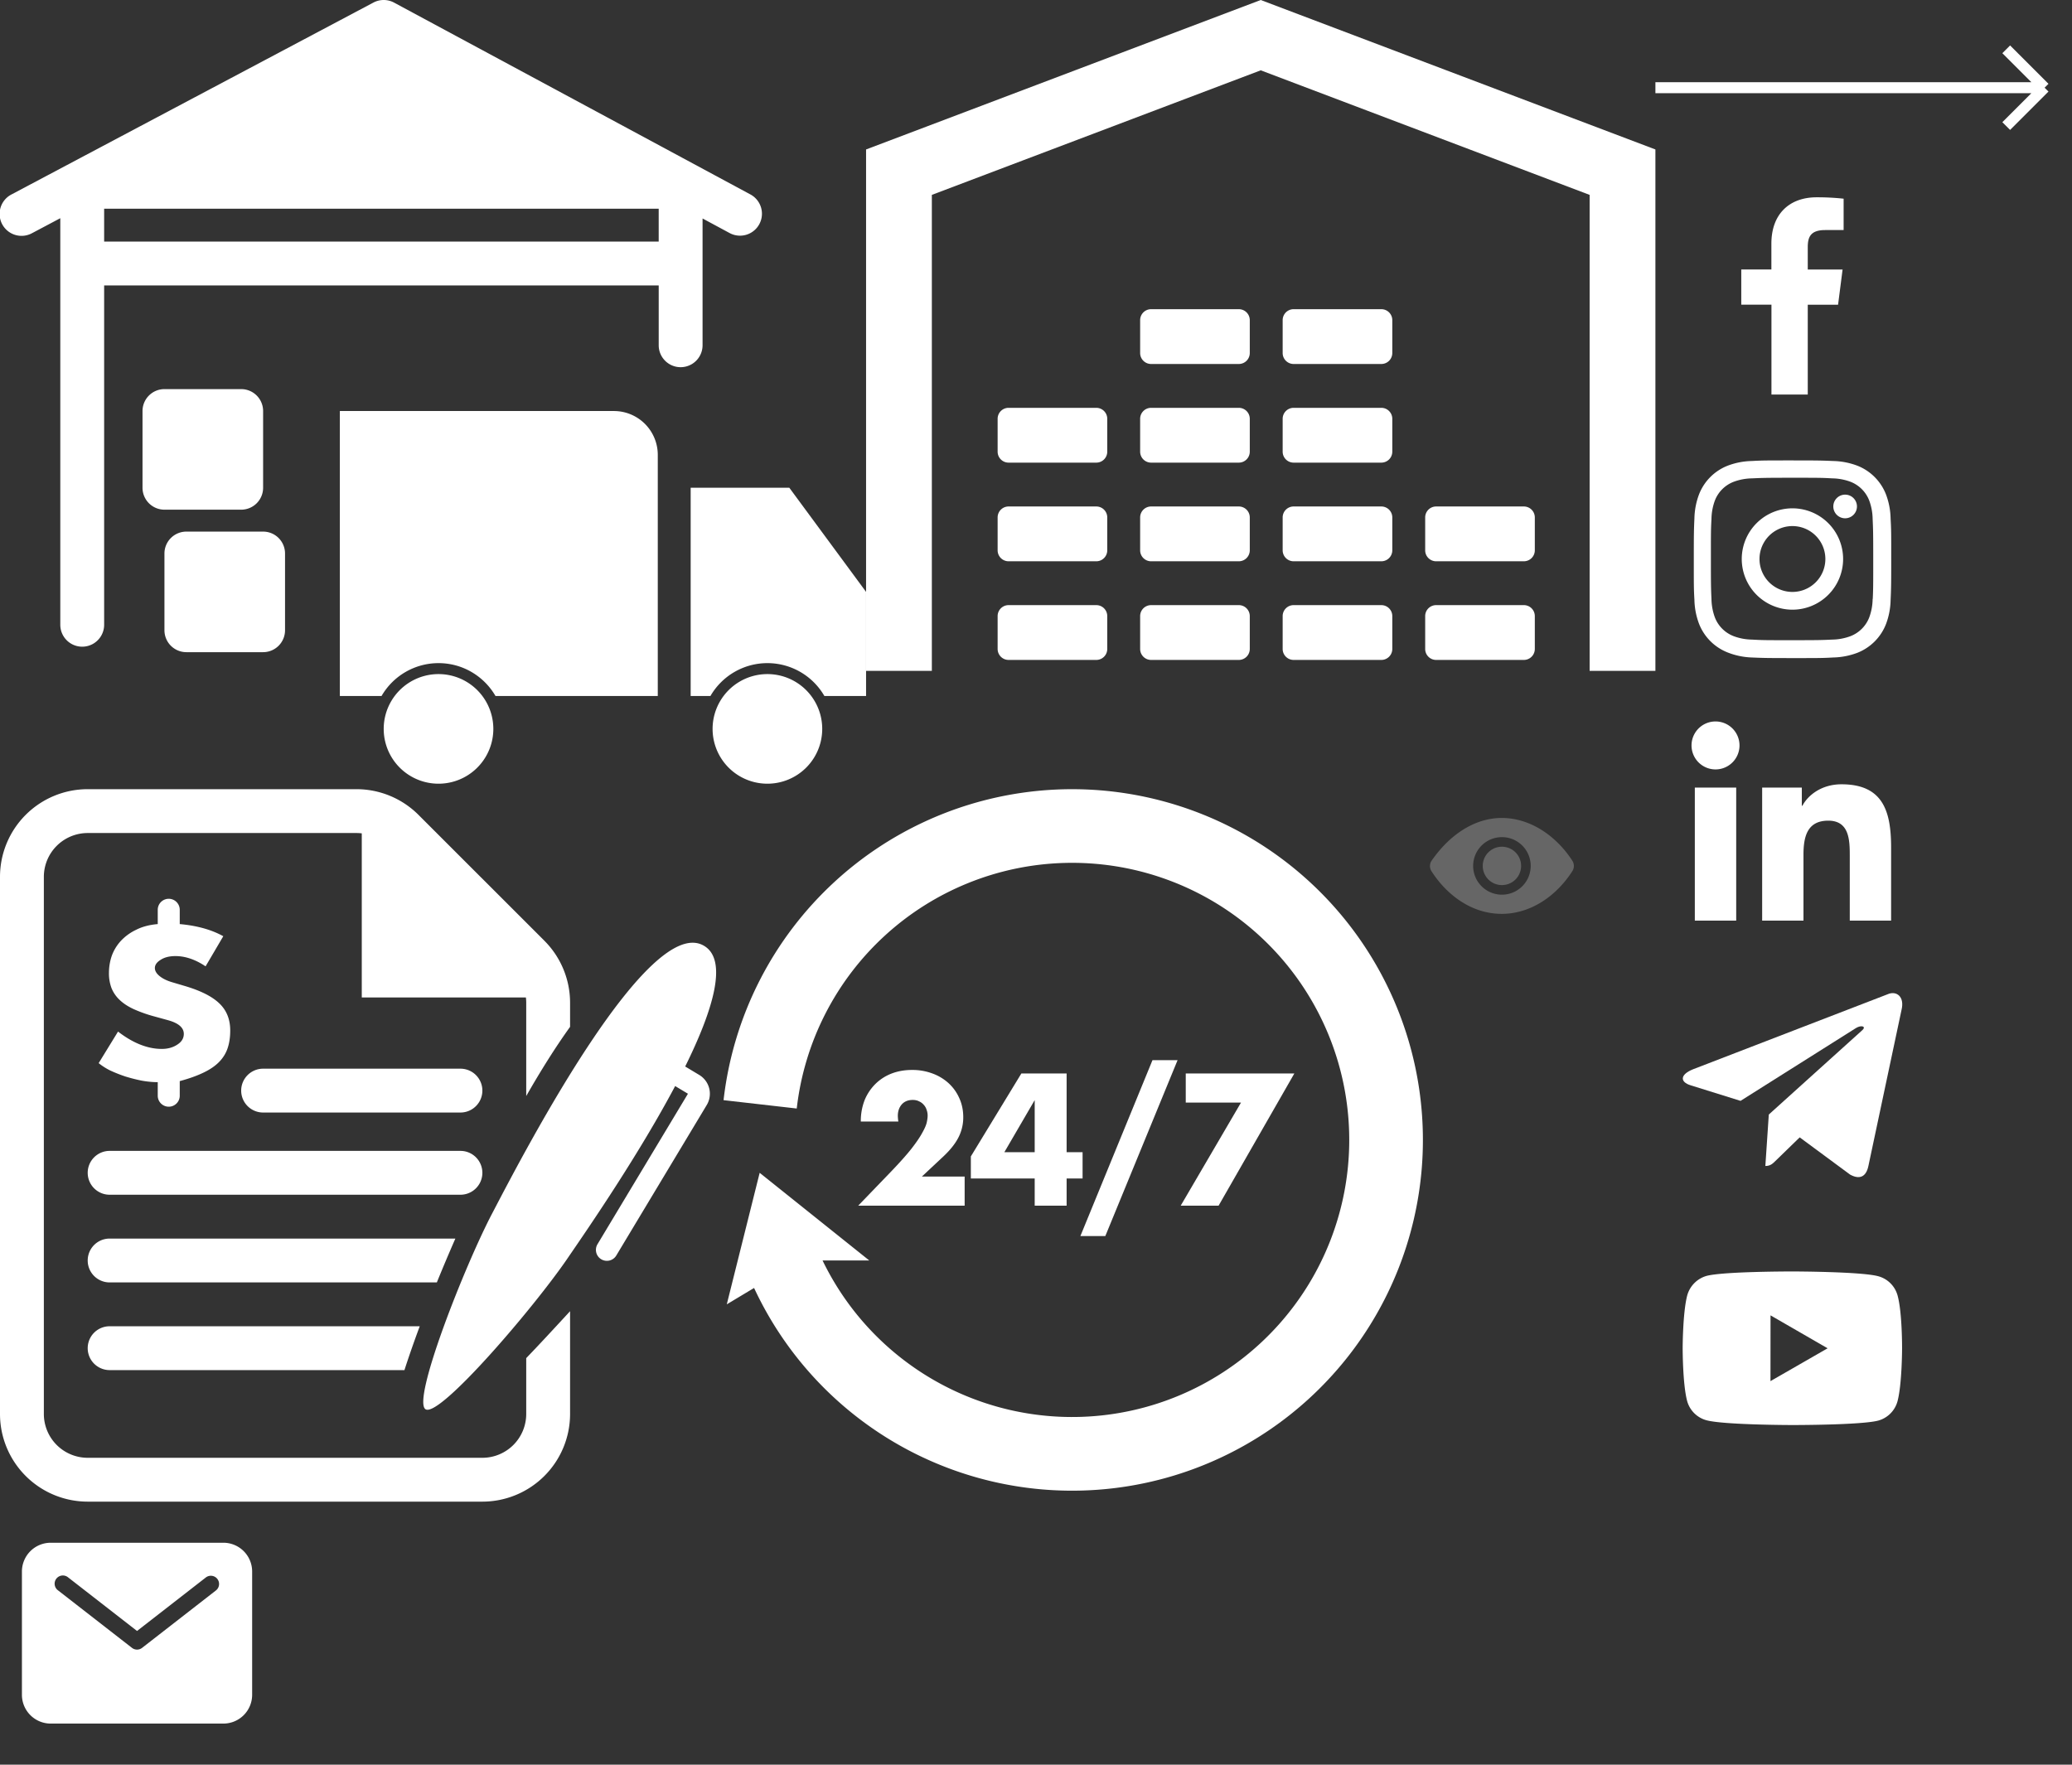<?xml version="1.0" encoding="utf-8"?><svg width="189" height="161" viewBox="0 0 189 161" xmlns="http://www.w3.org/2000/svg" xmlns:xlink="http://www.w3.org/1999/xlink"><rect x="0" y="0" width="189" height="161" fill="#333333" stroke="none"/><svg width="25" height="24" fill="none" viewBox="0 0 25 24" id="bxl-facebook" x="151" y="15" xmlns="http://www.w3.org/2000/svg"><path d="M13.897 20.997V12.8h2.765l.411-3.21h-3.176V7.549c0-.926.258-1.56 1.587-1.56h1.684V3.127A22.336 22.336 0 0014.701 3c-2.444 0-4.122 1.492-4.122 4.23v2.356H7.832v3.209h2.753v8.202h3.312z" fill="#fff"/></svg><svg width="25" height="24" fill="none" viewBox="0 0 25 24" id="bxl-instagram" x="151" y="39" xmlns="http://www.w3.org/2000/svg"><path d="M12.499 7.377A4.623 4.623 0 007.876 12a4.623 4.623 0 104.623-4.623zm0 7.627a3.004 3.004 0 110-6.008 3.004 3.004 0 010 6.008zM17.306 8.285a1.078 1.078 0 100-2.156 1.078 1.078 0 000 2.156z" fill="#fff"/><path d="M21.033 6.11A4.605 4.605 0 0018.4 3.48a6.606 6.606 0 00-2.186-.42c-.963-.042-1.268-.054-3.71-.054s-2.755 0-3.71.054a6.554 6.554 0 00-2.184.42A4.6 4.6 0 003.977 6.11a6.585 6.585 0 00-.419 2.186c-.043.962-.056 1.267-.056 3.71 0 2.442 0 2.753.056 3.71.015.748.156 1.486.419 2.187a4.61 4.61 0 002.634 2.632 6.584 6.584 0 002.185.45c.963.042 1.268.055 3.71.055s2.755 0 3.71-.055a6.615 6.615 0 002.186-.42 4.613 4.613 0 002.633-2.632c.263-.7.404-1.438.419-2.186.043-.962.056-1.267.056-3.71s0-2.753-.056-3.71a6.581 6.581 0 00-.421-2.217zm-1.218 9.533a5.043 5.043 0 01-.311 1.688 2.987 2.987 0 01-1.712 1.71 4.985 4.985 0 01-1.67.312c-.95.044-1.218.055-3.654.055-2.438 0-2.687 0-3.655-.055a4.96 4.96 0 01-1.669-.311 2.985 2.985 0 01-1.719-1.711 5.08 5.08 0 01-.311-1.67c-.043-.95-.053-1.217-.053-3.653 0-2.437 0-2.686.053-3.655a5.038 5.038 0 01.311-1.687c.305-.79.93-1.41 1.719-1.712a5.01 5.01 0 011.669-.311c.951-.043 1.218-.055 3.655-.055s2.687 0 3.654.055a4.96 4.96 0 011.67.31 2.991 2.991 0 011.712 1.713 5.08 5.08 0 01.311 1.669c.043.95.054 1.218.054 3.655 0 2.436 0 2.698-.043 3.654h-.011v-.001z" fill="#fff"/></svg><svg width="25" height="24" fill="none" viewBox="0 0 25 24" id="bxl-linkedin" x="151" y="63" xmlns="http://www.w3.org/2000/svg"><path d="M5.483 7.197a2.188 2.188 0 100-4.376 2.188 2.188 0 000 4.376zM9.737 8.855v12.139h3.769V14.99c0-1.584.298-3.118 2.262-3.118 1.937 0 1.961 1.81 1.961 3.218v5.904H21.5v-6.657c0-3.27-.704-5.783-4.526-5.783-1.835 0-3.065 1.007-3.568 1.96h-.051v-1.66H9.737zm-6.142 0H7.37v12.139H3.595V8.854z" fill="#fff"/></svg><svg width="25" height="24" fill="none" viewBox="0 0 25 24" id="bxl-telegram" x="151" y="87" xmlns="http://www.w3.org/2000/svg"><path d="M21.165 3.717l-17.73 6.837c-1.21.486-1.203 1.161-.222 1.462l4.552 1.42 10.532-6.645c.498-.303.953-.14.579.192l-8.533 7.701h-.002l.002.001-.314 4.692c.46 0 .663-.21.921-.46l2.211-2.15 4.599 3.397c.848.467 1.457.227 1.668-.785l3.019-14.228c.309-1.239-.473-1.8-1.282-1.434z" fill="#fff"/></svg><svg width="25" height="24" fill="none" viewBox="0 0 25 24" id="bxl-youtube" x="151" y="111" xmlns="http://www.w3.org/2000/svg"><path d="M22.093 7.203a2.506 2.506 0 00-1.762-1.766C18.765 5.007 12.5 5 12.5 5s-6.264-.007-7.831.404a2.56 2.56 0 00-1.766 1.778c-.413 1.566-.417 4.814-.417 4.814s-.004 3.264.406 4.814c.23.857.905 1.534 1.763 1.765 1.582.43 7.83.437 7.83.437s6.265.007 7.831-.403a2.515 2.515 0 001.767-1.763c.414-1.565.417-4.812.417-4.812s.02-3.265-.407-4.831zm-11.597 7.802l.005-6 5.207 3.005-5.212 2.995z" fill="#fff"/></svg><svg width="64" height="64" fill="none" viewBox="0 0 64 64" id="icon-around-clock" x="66" y="72" xmlns="http://www.w3.org/2000/svg"><path d="M10.214 8.372A31.997 31.997 0 000 28.372l6.676.762A25.28 25.28 0 119.032 43h4.262l-10-8-3 12 2.49-1.494a31.996 31.996 0 0038.354 17.1A32 32 0 1010.214 8.371z" fill="#fff"/><path d="M39.127 24.72h2.288l-6.591 16.048H32.55l6.576-16.048zM12.28 38h9.712v-2.656h-3.904l2-1.872c.618-.587 1.066-1.158 1.344-1.712a3.995 3.995 0 00.432-1.84c0-.619-.117-1.19-.352-1.712a4.093 4.093 0 00-.976-1.376 4.438 4.438 0 00-1.488-.896 5.218 5.218 0 00-1.856-.32c-.683 0-1.312.112-1.888.336a4.292 4.292 0 00-1.472.96 4.453 4.453 0 00-.976 1.488 5.258 5.258 0 00-.336 1.92h3.424a3.926 3.926 0 01-.048-.512c0-.416.117-.763.352-1.04.245-.278.581-.416 1.008-.416.224 0 .416.042.576.128.17.074.314.181.432.32.117.128.203.277.256.448.064.17.096.346.096.528 0 .17-.027.378-.08.624-.053.245-.192.565-.416.96-.213.394-.544.88-.992 1.456-.448.565-1.067 1.258-1.856 2.08L12.28 38z" fill="#fff"/><path fill-rule="evenodd" clip-rule="evenodd" d="M32.748 33.12h-1.455v-7.184h-4.128l-4.608 7.568v2.016h5.824V38h2.912v-2.48h1.456v-2.4zm-4.367-4.752v4.752h-2.768l2.768-4.752z" fill="#fff"/><path d="M42.16 28.592h5.04L41.698 38h3.456l6.912-12.064H42.16v2.656z" fill="#fff"/></svg><svg width="38" height="15" fill="none" viewBox="0 0 38 15" id="icon-arrow-btn" x="151" xmlns="http://www.w3.org/2000/svg"><path d="M0 8h35.5m0 0L32 4.5M35.5 8L32 11.5" stroke="#fff"/></svg><svg width="66" height="65" fill="none" viewBox="0 0 66 65" id="icon-deal" y="72" xmlns="http://www.w3.org/2000/svg"><path d="M8 4a4 4 0 00-4 4v49a4 4 0 004 4h36a4 4 0 004-4v-5.094c1.265-1.315 2.592-2.754 3.846-4.113l.001-.001.153-.166V57a8 8 0 01-8 8H8a8 8 0 01-8-8V8a8 8 0 018-8h24.515a8 8 0 015.657 2.343l11.485 11.485A8 8 0 0152 19.485v2.198c-1.347 1.876-2.692 4.023-4 6.314v-8.512c0-.163-.01-.325-.03-.485H33V4.03c-.16-.02-.322-.03-.485-.03H8z" fill="#fff"/><path d="M36.892 53c.38-1.181.849-2.53 1.395-4H10a2 2 0 100 4h26.892zM39.847 45a163.356 163.356 0 011.69-4H10a2 2 0 100 4h29.847zM22 27.5a2 2 0 012-2h18a2 2 0 110 4H24a2 2 0 01-2-2zM8 35a2 2 0 012-2h32a2 2 0 110 4H10a2 2 0 01-2-2zM15.393 10c.554 0 1.003.45 1.003 1.004v1.304c1.571.14 2.895.509 3.971 1.107l-1.614 2.747c-.931-.623-1.848-.935-2.75-.935-.552 0-1.003.114-1.352.343-.35.216-.524.465-.524.744 0 .255.138.496.415.725.276.23.64.413 1.09.553l1.288.382c1.44.432 2.48.966 3.12 1.602.64.623.96 1.437.96 2.442 0 .61-.08 1.151-.24 1.622-.16.47-.422.89-.786 1.259-.363.368-.843.693-1.44.973-.581.28-1.294.534-2.138.762v1.362a1.004 1.004 0 01-2.007 0V26.73c-.45 0-.93-.045-1.44-.134-.509-.101-1.01-.229-1.505-.381a13.23 13.23 0 01-1.397-.553A5.771 5.771 0 019 24.994l1.767-2.88c1.367 1.055 2.699 1.583 3.993 1.583.538 0 1.004-.127 1.396-.382.408-.254.611-.585.611-.992 0-.56-.473-.973-1.418-1.24l-1.244-.343a12.41 12.41 0 01-1.898-.668c-.523-.241-.953-.521-1.287-.84a3.05 3.05 0 01-.742-1.067 3.784 3.784 0 01-.24-1.393c0-.547.087-1.074.262-1.583.19-.509.466-.96.83-1.355a4.632 4.632 0 011.396-1.01c.552-.28 1.207-.452 1.963-.516v-1.304c0-.555.45-1.004 1.004-1.004zM51.744 42.84c-3.07 4.486-11.637 14.508-12.922 13.736-1.286-.773 3.544-13.041 6.065-17.857l.213-.407c2.905-5.56 14.122-27.026 19.132-24.015 2.188 1.315.81 5.864-1.732 11.004l1.282.77a2 2 0 01.684 2.745L56.224 42.53a1 1 0 11-1.714-1.03l8.242-13.714-1.167-.701c-3.266 6.16-7.76 12.72-9.582 15.376l-.259.379z" fill="#fff"/></svg><svg width="14" height="14" fill="none" viewBox="0 0 14 14" id="icon-eye" x="130" y="72" xmlns="http://www.w3.org/2000/svg"><path d="M7 8.75a1.75 1.75 0 100-3.5 1.75 1.75 0 000 3.5z" fill="#666"/><path d="M13.421 6.524c-.723-1.119-1.662-2.07-2.714-2.749-1.164-.752-2.45-1.15-3.716-1.15-1.163 0-2.306.332-3.398.987-1.114.668-2.123 1.644-3 2.9a.873.873 0 00-.017.973c.722 1.13 1.652 2.081 2.687 2.752 1.167.755 2.422 1.138 3.728 1.138 1.277 0 2.565-.395 3.724-1.14 1.052-.678 1.988-1.632 2.71-2.76a.88.88 0 00-.004-.95zM7 9.625a2.625 2.625 0 110-5.25 2.625 2.625 0 010 5.25z" fill="#666"/></svg><svg width="79" height="72" fill="none" viewBox="0 0 79 72" id="icon-logistic" xmlns="http://www.w3.org/2000/svg"><path fill-rule="evenodd" clip-rule="evenodd" d="M34.063.233A2 2 0 0135.95.24l32.5 17.5a2 2 0 11-1.897 3.522l-2.468-1.33V31.5a2 2 0 01-4 0v-5.458H9.5V57a2 2 0 01-4 0V19.908l-2.563 1.358a2 2 0 11-1.874-3.533l33-17.5zM9.5 19.042v3h50.584v-3H9.5z" fill="#fff"/><path d="M13 37.5a2 2 0 012-2h7a2 2 0 012 2v7a2 2 0 01-2 2h-7a2 2 0 01-2-2v-7zM17 48.5a2 2 0 00-2 2v7a2 2 0 002 2h7a2 2 0 002-2v-7a2 2 0 00-2-2h-7zM56 37.5H31v26h3.803a5.998 5.998 0 015.197-3c2.221 0 4.16 1.207 5.198 3H60v-22a4 4 0 00-4-4zM63 44.5h9l7 9.5v9.5h-3.802a5.998 5.998 0 00-5.198-3 5.999 5.999 0 00-5.197 3H63v-19z" fill="#fff"/><path d="M45 66.5a5 5 0 11-10 0 5 5 0 0110 0zM70 71.5a5 5 0 100-10 5 5 0 000 10z" fill="#fff"/></svg><svg width="72" height="62" fill="none" viewBox="0 0 72 62" id="icon-sclad" x="79" xmlns="http://www.w3.org/2000/svg"><path d="M36 0L0 13.636v47.572h6V17.78L36 6.416 66 17.78v43.428h6V13.636L36 0z" fill="#fff"/><path d="M25 29.208a1 1 0 011-1h8a1 1 0 011 1v3a1 1 0 01-1 1h-8a1 1 0 01-1-1v-3zM12 38.208a1 1 0 011-1h8a1 1 0 011 1v3a1 1 0 01-1 1h-8a1 1 0 01-1-1v-3zM26 37.208a1 1 0 00-1 1v3a1 1 0 001 1h8a1 1 0 001-1v-3a1 1 0 00-1-1h-8zM39 37.208a1 1 0 00-1 1v3a1 1 0 001 1h8a1 1 0 001-1v-3a1 1 0 00-1-1h-8zM38 29.208a1 1 0 011-1h8a1 1 0 011 1v3a1 1 0 01-1 1h-8a1 1 0 01-1-1v-3zM13 46.208a1 1 0 00-1 1v3a1 1 0 001 1h8a1 1 0 001-1v-3a1 1 0 00-1-1h-8zM25 47.208a1 1 0 011-1h8a1 1 0 011 1v3a1 1 0 01-1 1h-8a1 1 0 01-1-1v-3zM39 46.208a1 1 0 00-1 1v3a1 1 0 001 1h8a1 1 0 001-1v-3a1 1 0 00-1-1h-8zM51 47.208a1 1 0 011-1h8a1 1 0 011 1v3a1 1 0 01-1 1h-8a1 1 0 01-1-1v-3zM13 55.208a1 1 0 00-1 1v3a1 1 0 001 1h8a1 1 0 001-1v-3a1 1 0 00-1-1h-8zM25 56.208a1 1 0 011-1h8a1 1 0 011 1v3a1 1 0 01-1 1h-8a1 1 0 01-1-1v-3zM39 55.208a1 1 0 00-1 1v3a1 1 0 001 1h8a1 1 0 001-1v-3a1 1 0 00-1-1h-8zM51 56.208a1 1 0 011-1h8a1 1 0 011 1v3a1 1 0 01-1 1h-8a1 1 0 01-1-1v-3z" fill="#fff"/></svg><svg width="25" height="24" fill="none" viewBox="0 0 25 24" id="mail" y="137" xmlns="http://www.w3.org/2000/svg"><path d="M20.375 3.75H4.625A2.628 2.628 0 002 6.375v11.25a2.628 2.628 0 002.625 2.625h15.75A2.627 2.627 0 0023 17.625V6.375a2.627 2.627 0 00-2.625-2.625zm-.665 4.342l-6.75 5.25a.75.75 0 01-.92 0l-6.75-5.25a.75.75 0 11.92-1.184L12.5 11.8l6.29-4.892a.75.75 0 01.92 1.184z" fill="#fff"/></svg></svg>
